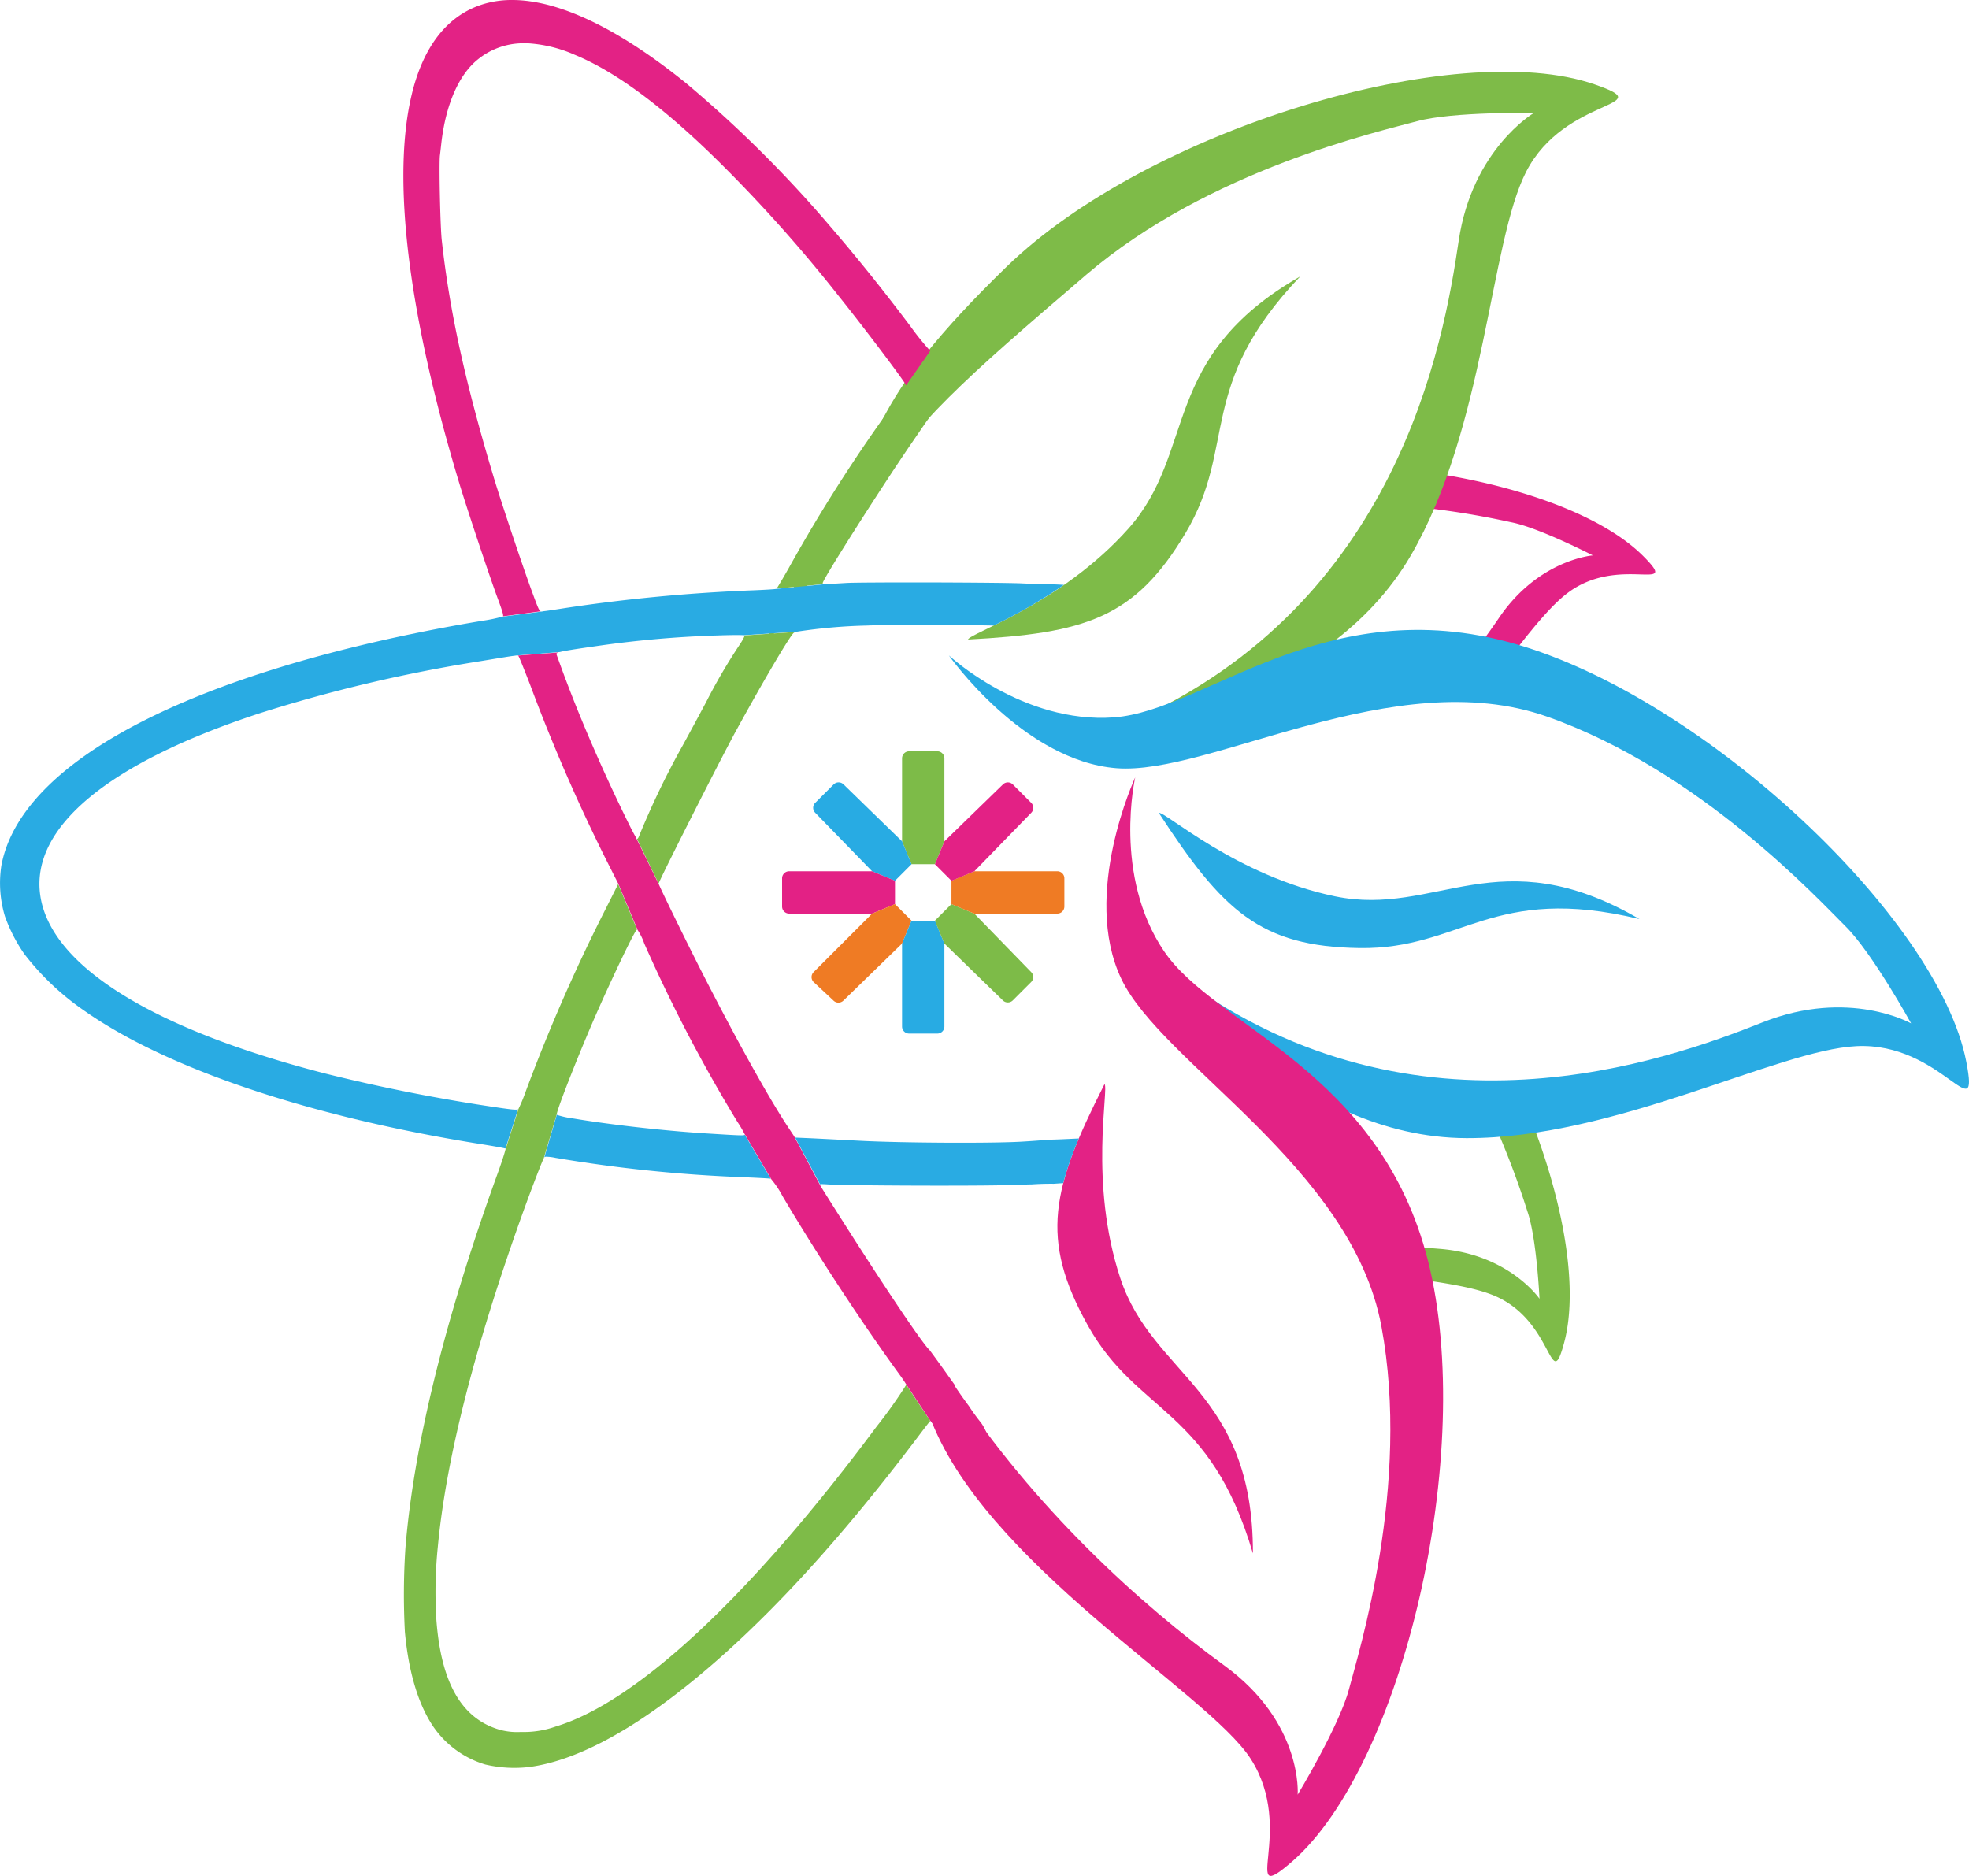 <svg id="Ebene_1" data-name="Ebene 1" xmlns="http://www.w3.org/2000/svg" viewBox="0 0 279.015 265.83"><defs><style>.cls-1,.cls-4{fill:#e32285;}.cls-1,.cls-2,.cls-3{fill-rule:evenodd;}.cls-2,.cls-5{fill:#7ebb48;}.cls-3,.cls-6{fill:#29abe3;}.cls-7{fill:#7dbb48;}.cls-8{fill:#28abe3;}.cls-9{fill:#e32185;}.cls-10{fill:#ef7b24;}</style></defs><title>TUMi Blume_bunt</title><g id="g3968"><path id="path3970" class="cls-1" d="M200.944,68.218c-.942,1.523-1.947,3.157-3.062,4.968a119.216,119.216,0,0,1,18.68,2.593c3.917.745,11.6,4.7,11.6,4.7s-7.606.569-13.215,8.73a99.258,99.258,0,0,1-7.065,9.213l5.616.318c4.326-5.59,8.006-10.64,11.157-12.987,7.314-5.448,16.069.279,10.662-5.159C229.024,74.266,215.29,69.734,200.944,68.218Z" transform="translate(-2.45 -1.775)"/><path id="path3984" class="cls-2" d="M211.987,156.317a119.771,119.771,0,0,1,6.9,17.117c1.314,3.765,1.716,12.39,1.716,12.39s-4.284-6.3-14.156-7.078c-2.4-.189-5.58-.48-9.238-1.093l.965,4.7c6.707.9,12.642,1.574,16.126,3.076,8.375,3.61,7.778,14.06,9.784,6.658,2.257-8.327-.422-21.841-5.9-34.64Z" transform="translate(-2.45 -1.775)"/></g><g id="g4060"><g id="g4062"><path id="path4068" class="cls-2" d="M139.622,92.4c16.526-.893,23.581-2.943,30.815-15.073C177.818,64.953,171.894,56.5,186.7,40.94,166.67,52.42,172.09,65.751,162.342,76.691,152.817,87.381,139.835,91.516,139.622,92.4Z" transform="translate(-2.45 -1.775)"/><path id="path4070" class="cls-3" d="M166.662,116.972c9.036,13.865,14.339,18.95,28.462,19.15,14.407.2,18.771-9.155,39.646-4.108-19.958-11.609-28.793-.25-43.142-3.222-14.02-2.9-24.092-12.078-24.966-11.82Z" transform="translate(-2.45 -1.775)"/><path id="path4072" class="cls-1" d="M158.964,155.4c-7.489,14.758-9.242,21.893-2.354,34.224,7.028,12.579,17.315,11.679,23.382,32.28.074-23.088-14.181-25.06-18.782-38.972-4.5-13.594-1.585-26.9-2.246-27.531Z" transform="translate(-2.45 -1.775)"/><path id="path4078" class="cls-2" d="M162.778,104.041c37.678-16.695,44.216-53.469,46.369-68.112C211.06,22.913,219.8,17.786,219.8,17.786s-11.474-.228-16.582,1.176-29.4,6.814-46.854,21.754S132.172,61.6,125.2,72.552C117.64,83.5,108.78,96.44,108.78,96.44s6.094-10.853,11.754-22.553c7.693-10.828,4.516-14.844,24.53-34.293s63.7-32.64,83.344-25.864c9.632,3.322-4.163,1.609-9.7,12.387-5.136,10-5.766,36.177-16.335,54.364-12.051,20.74-40.272,24.171-39.594,23.562Z" transform="translate(-2.45 -1.775)"/><path id="path4080" class="cls-3" d="M170.055,140.547c33.3,24.281,68.415,11.557,82.172,6.1,12.228-4.85,21.038.153,21.038.153s-5.54-10.051-9.31-13.773-20.6-22.058-42.267-29.7S173.9,111.7,160.64,110.635,136.906,94.65,136.906,94.65s10.437,9.731,23.4,8.783,29.856-18.059,56.706-10.451,60.114,38.842,64.068,59.242c1.94,10-3.474-2.8-15.576-2.2-11.229.552-34.212,13.094-55.247,13.035-23.987-.067-41.069-22.791-40.2-22.508Z" transform="translate(-2.45 -1.775)"/><path id="path4082" class="cls-1" d="M137.5,198c11.509,17.559,26.663,31.214,38.447,39.795,11.19,8.15,10.387,18.3,10.387,18.3s5.934-9.823,7.272-14.949,8.8-28.872,4.588-51.454-31.147-37.195-36.854-49.215,1.977-28.547,1.977-28.547-3.209,13.9,4.093,24.656,30.567,16.826,37.4,43.883-3.581,71.481-19.271,85.109c-7.693,6.68.688-4.409-5.878-14.592-6.093-9.449-38.071-27.864-45.556-48.726-8.078-22.514-6.32-13.541-6.132-12.65Z" transform="translate(-2.45 -1.775)"/></g></g><path id="path4410" class="cls-4" d="M75.071,1.775a13.8,13.8,0,0,0-4.3.635C65.834,4,62.445,8.323,60.8,15.143c-2.861,11.869-.541,30.963,6.7,55,1.116,3.707,4.319,13.315,5.54,16.608.593,1.6.773,2.2.686,2.364L79.1,88.4c-.26-.066-.412-.472-1.258-2.77-1.352-3.67-4.4-12.785-5.452-16.291-4.038-13.468-6.247-23.545-7.345-33.572-.215-1.964-.4-10.891-.254-11.983.032-.23.12-1.013.2-1.741.631-5.5,2.5-9.75,5.248-11.907a10.21,10.21,0,0,1,6-2.224c.282-.012.574-.02.865-.012a19.308,19.308,0,0,1,6.76,1.627c5.834,2.4,12.562,7.385,20.446,15.16a207.61,207.61,0,0,1,17.028,19.086c3.672,4.587,9.334,12.094,9.517,12.618l3.419-4.892a37.257,37.257,0,0,1-2.834-3.52c-3.952-5.241-7.615-9.8-11.449-14.245A172.135,172.135,0,0,0,99.8,13.669C90.162,5.844,81.706,1.794,75.071,1.775Z" transform="translate(-2.45 -1.775)"/><path id="path4432" class="cls-5" d="M137.54,47.394c-.056.075-.109.141-.165.216-1.461,1.952-2.73,3.562-3.024,3.838l-3.482,4.968v.012a18.937,18.937,0,0,1-1.436,2.071,226.624,226.624,0,0,0-15.2,23.75c-.866,1.531-1.621,2.8-1.741,2.936l6.735-.648c-.141-.02-.2-.061-.2-.128,0-.513,8.081-13.235,12.58-19.81,1.678-2.452,2.225-3.258,2.453-3.533.01-.014.015-.025.025-.038.078-.112.136-.2.216-.318.667-.961,1.392-1.993,2.135-3.062.855-1.23,1.663-2.4,2.376-3.469.643-.968,1.192-1.823,1.7-2.592-.483-.686-.956-1.367-1.474-2.1s-1.013-1.428-1.5-2.1Z" transform="translate(-2.45 -1.775)"/><path id="path4430" class="cls-6" d="M132.559,84.309c-2.084,0-4.084,0-5.756.012-2.23.01-3.879.032-4.4.063-.671.041-1.706.1-2.3.14-.306.02-.509.029-.674.025l-6.963.674c-.007,0-.068.008-.089.012-.256.047-1.565.124-3.139.19a240.853,240.853,0,0,0-26.71,2.516c-1.489.236-2.811.433-3.139.458v.012l-5.8.762a22.278,22.278,0,0,1-2.694.559c-5.941.979-12.147,2.232-17.9,3.635-30.043,7.32-48.059,18.458-50.359,31.12a16.3,16.3,0,0,0,.508,7.116,22.749,22.749,0,0,0,2.745,5.35,37.517,37.517,0,0,0,8.5,8.043c11.674,8.217,32.027,15.058,56.293,18.922,1.8.286,3.328.565,3.393.622l1.792-5.578c-.175.114-.72.074-2.618-.2a251.65,251.65,0,0,1-24.842-4.892C23.891,147.535,9.59,138.58,8.155,128.655c-1.391-9.624,9.637-18.777,31.1-25.809a213.009,213.009,0,0,1,31.234-7.37c3.243-.535,4.472-.743,4.994-.788v-.012l6.277-.5c.636-.169,2.043-.393,4.982-.813A151.09,151.09,0,0,1,103.9,91.83c1.21-.044,2.2-.062,2.9-.063.52,0,.868.005,1.029.025h.012l7.548-.508h.012a77.073,77.073,0,0,1,9.886-.864c1.094-.045,2.862-.077,4.943-.089,4.047-.024,9.154.013,13.025.089a75.331,75.331,0,0,0,9.963-5.77c-1.125-.057-2.22-.105-3.215-.139-.148-.006-.25-.009-.394-.012-.408.017-1.307,0-2.313-.051-1.451-.077-8.488-.133-14.74-.14Z" transform="translate(-2.45 -1.775)"/><path id="path4428" class="cls-5" d="M115.277,91.323l-7.345.5c.081.081-.234.67-.838,1.563a81.61,81.61,0,0,0-4.575,7.865c-.975,1.83-2.48,4.618-3.342,6.189a115.916,115.916,0,0,0-6.214,12.923c-.072.179-.183.305-.254.28l3.075,6.341c.112-.548,8.781-17.669,10.992-21.7,3.9-7.12,7.732-13.617,8.184-13.851a1.767,1.767,0,0,1,.317-.1Z" transform="translate(-2.45 -1.775)"/><path id="path4426" class="cls-5" d="M90.053,127.043l-2.4,4.765A246.507,246.507,0,0,0,76.889,156.6a22.126,22.126,0,0,1-.954,2.288l-1.88,5.858c-.11.483-.545,1.82-1.106,3.367-7.476,20.639-11.873,38.523-13.05,53.053a100.1,100.1,0,0,0-.076,11.843c.511,5.61,1.859,10.163,3.926,13.292a13.665,13.665,0,0,0,7.459,5.515,18.077,18.077,0,0,0,6.24.356c6.314-.834,13.928-4.782,22.492-11.653,10.425-8.365,21.245-20.056,33-35.682.7-.926,1.285-1.682,1.335-1.7l-3.406-5.121a67.245,67.245,0,0,1-4.181,5.884c-17.761,23.91-33.967,39.064-45.479,42.531a13.472,13.472,0,0,1-4.943.775,9.222,9.222,0,0,1-2.974-.305c-5.4-1.544-8.316-6.589-9-15.5a63.021,63.021,0,0,1,.2-10.445c1.155-12.3,5.114-27.918,11.83-46.725,1.3-3.629,2.823-7.606,3.165-8.285l.012-.025,1.842-6.227c.016-.714,3.482-9.487,5.973-15.071,2.535-5.682,5.149-11.065,5.387-11.106a.108.108,0,0,1,.039.012l-2.694-6.481Z" transform="translate(-2.45 -1.775)"/><path id="path4408" class="cls-6" d="M81.349,159.752l-1.767,6.036a.351.351,0,0,1,.229-.1,6.849,6.849,0,0,1,1.36.165,205.243,205.243,0,0,0,26.367,2.732c2.069.085,3.9.183,4.067.216a.349.349,0,0,1,.089.051l-3.724-6.3a.07.07,0,0,1,0,.025c-.086.139-.513.123-5.654-.2-5.853-.372-13.538-1.244-18.731-2.122a12.432,12.432,0,0,1-2.236-.5Z" transform="translate(-2.45 -1.775)"/><path id="path4406" class="cls-4" d="M81.59,94.233l-5.807.445c.1.013.123.06.165.114.073.095.812,1.921,1.639,4.066A253.911,253.911,0,0,0,88.2,123.32l1.855,3.672.012.026,2.732,6.544a8.123,8.123,0,0,1,.941,1.906,216.641,216.641,0,0,0,13.2,25.275,16.11,16.11,0,0,1,.991,1.677l3.837,6.494a13.324,13.324,0,0,1,1.563,2.35c4.8,8.13,11.392,18.177,16.532,25.224.415.568.775,1.1.928,1.36l.026.038,3.469,5.235.038.039c.112.107.988,1.266,2.058,2.706,1.658,2.23,3.3,4.357,4.931,6.43.3-.519.609-1.04.94-1.563a20.376,20.376,0,0,1,1.671-2.316c-1.022-1.341-1.429-3.631-2.459-5.029a29.214,29.214,0,0,1-1.741-2.4c-.025-.035-.051-.068-.076-.1-.118-.163-.238-.319-.356-.483-.827-1.149-1.532-2.172-1.563-2.287a.313.313,0,0,1,.026-.064c-.355-.5-.7-.976-1.068-1.5-.863-1.215-1.688-2.351-2.452-3.38l-.077-.1c-.915-.834-5.63-7.8-11.627-17.206-2.156-3.383-3.926-6.186-3.926-6.239h.012l-3.635-6.836-.673-1.017c-3.1-4.616-8.913-15.192-14.232-25.885-2.23-4.483-4.007-8.17-4.219-8.7l-.089-.178-3.164-6.481.012-.012c-.177-.267-.614-1.078-1.1-2.071-3.394-6.859-6.657-14.345-9.112-20.929-.62-1.664-1.118-3.052-1.118-3.088,0-.062.092-.122.3-.19Z" transform="translate(-2.45 -1.775)"/><path id="path4309" class="cls-6" d="M115.125,162.979l3.532,6.621a1.216,1.216,0,0,1,.293-.026c.208,0,.5.016.813.038,2.591.185,21.818.249,25.923.089,1.144-.044,2.193-.073,2.961-.089a.209.209,0,0,0,.025,0c.93-.064,1.965-.1,3.088-.088.423-.027.9-.062,1.347-.089a45.8,45.8,0,0,1,2.224-6.328c-.837.04-1.7.081-2.453.114-.68.03-1.309.045-1.906.064-1.036.092-2.318.191-3.876.279-4.289.243-16.9.175-22.67-.127-2.852-.149-6.122-.318-7.255-.369l-2.046-.088Z" transform="translate(-2.45 -1.775)"/><path class="cls-7" d="M136.275,109.239V121l-1.34,3.24h-3.32l-1.34-3.24v-11.76a1,1,0,0,1,1-1h4A1,1,0,0,1,136.275,109.239Z" transform="translate(-2.45 -1.775)"/><path class="cls-8" d="M121.982,112.927,130.277,121l1.343,3.239-2.348,2.347-3.238-1.343-8.071-8.3a1,1,0,0,1,.009-1.405l2.605-2.6A1,1,0,0,1,121.982,112.927Z" transform="translate(-2.45 -1.775)"/><path class="cls-9" d="M114.275,125.239h11.76l3.24,1.34v3.32l-3.24,1.34h-11.76a1,1,0,0,1-1-1v-4A1,1,0,0,1,114.275,125.239Z" transform="translate(-2.45 -1.775)"/><path class="cls-10" d="M117.743,139.528l8.291-8.291,3.238-1.343,2.348,2.347-1.343,3.239-8.319,8.094a1,1,0,0,1-1.38.015l-2.81-2.623A1,1,0,0,1,117.743,139.528Z" transform="translate(-2.45 -1.775)"/><path class="cls-8" d="M130.275,147.239v-11.76l1.34-3.24h3.32l1.34,3.24v11.76a1,1,0,0,1-1,1h-4A1,1,0,0,1,130.275,147.239Z" transform="translate(-2.45 -1.775)"/><path class="cls-7" d="M144.568,143.551l-8.3-8.071-1.344-3.239,2.348-2.347,3.238,1.343,8.072,8.3a1,1,0,0,1-.01,1.4l-2.6,2.6A1,1,0,0,1,144.568,143.551Z" transform="translate(-2.45 -1.775)"/><path class="cls-10" d="M152.275,131.239h-11.76l-3.24-1.34v-3.32l3.24-1.34h11.76a1,1,0,0,1,1,1v4A1,1,0,0,1,152.275,131.239Z" transform="translate(-2.45 -1.775)"/><path class="cls-9" d="M148.587,116.946l-8.072,8.3-3.238,1.343-2.348-2.347L136.273,121l8.3-8.071a1,1,0,0,1,1.4.009l2.6,2.6A1,1,0,0,1,148.587,116.946Z" transform="translate(-2.45 -1.775)"/></svg>
